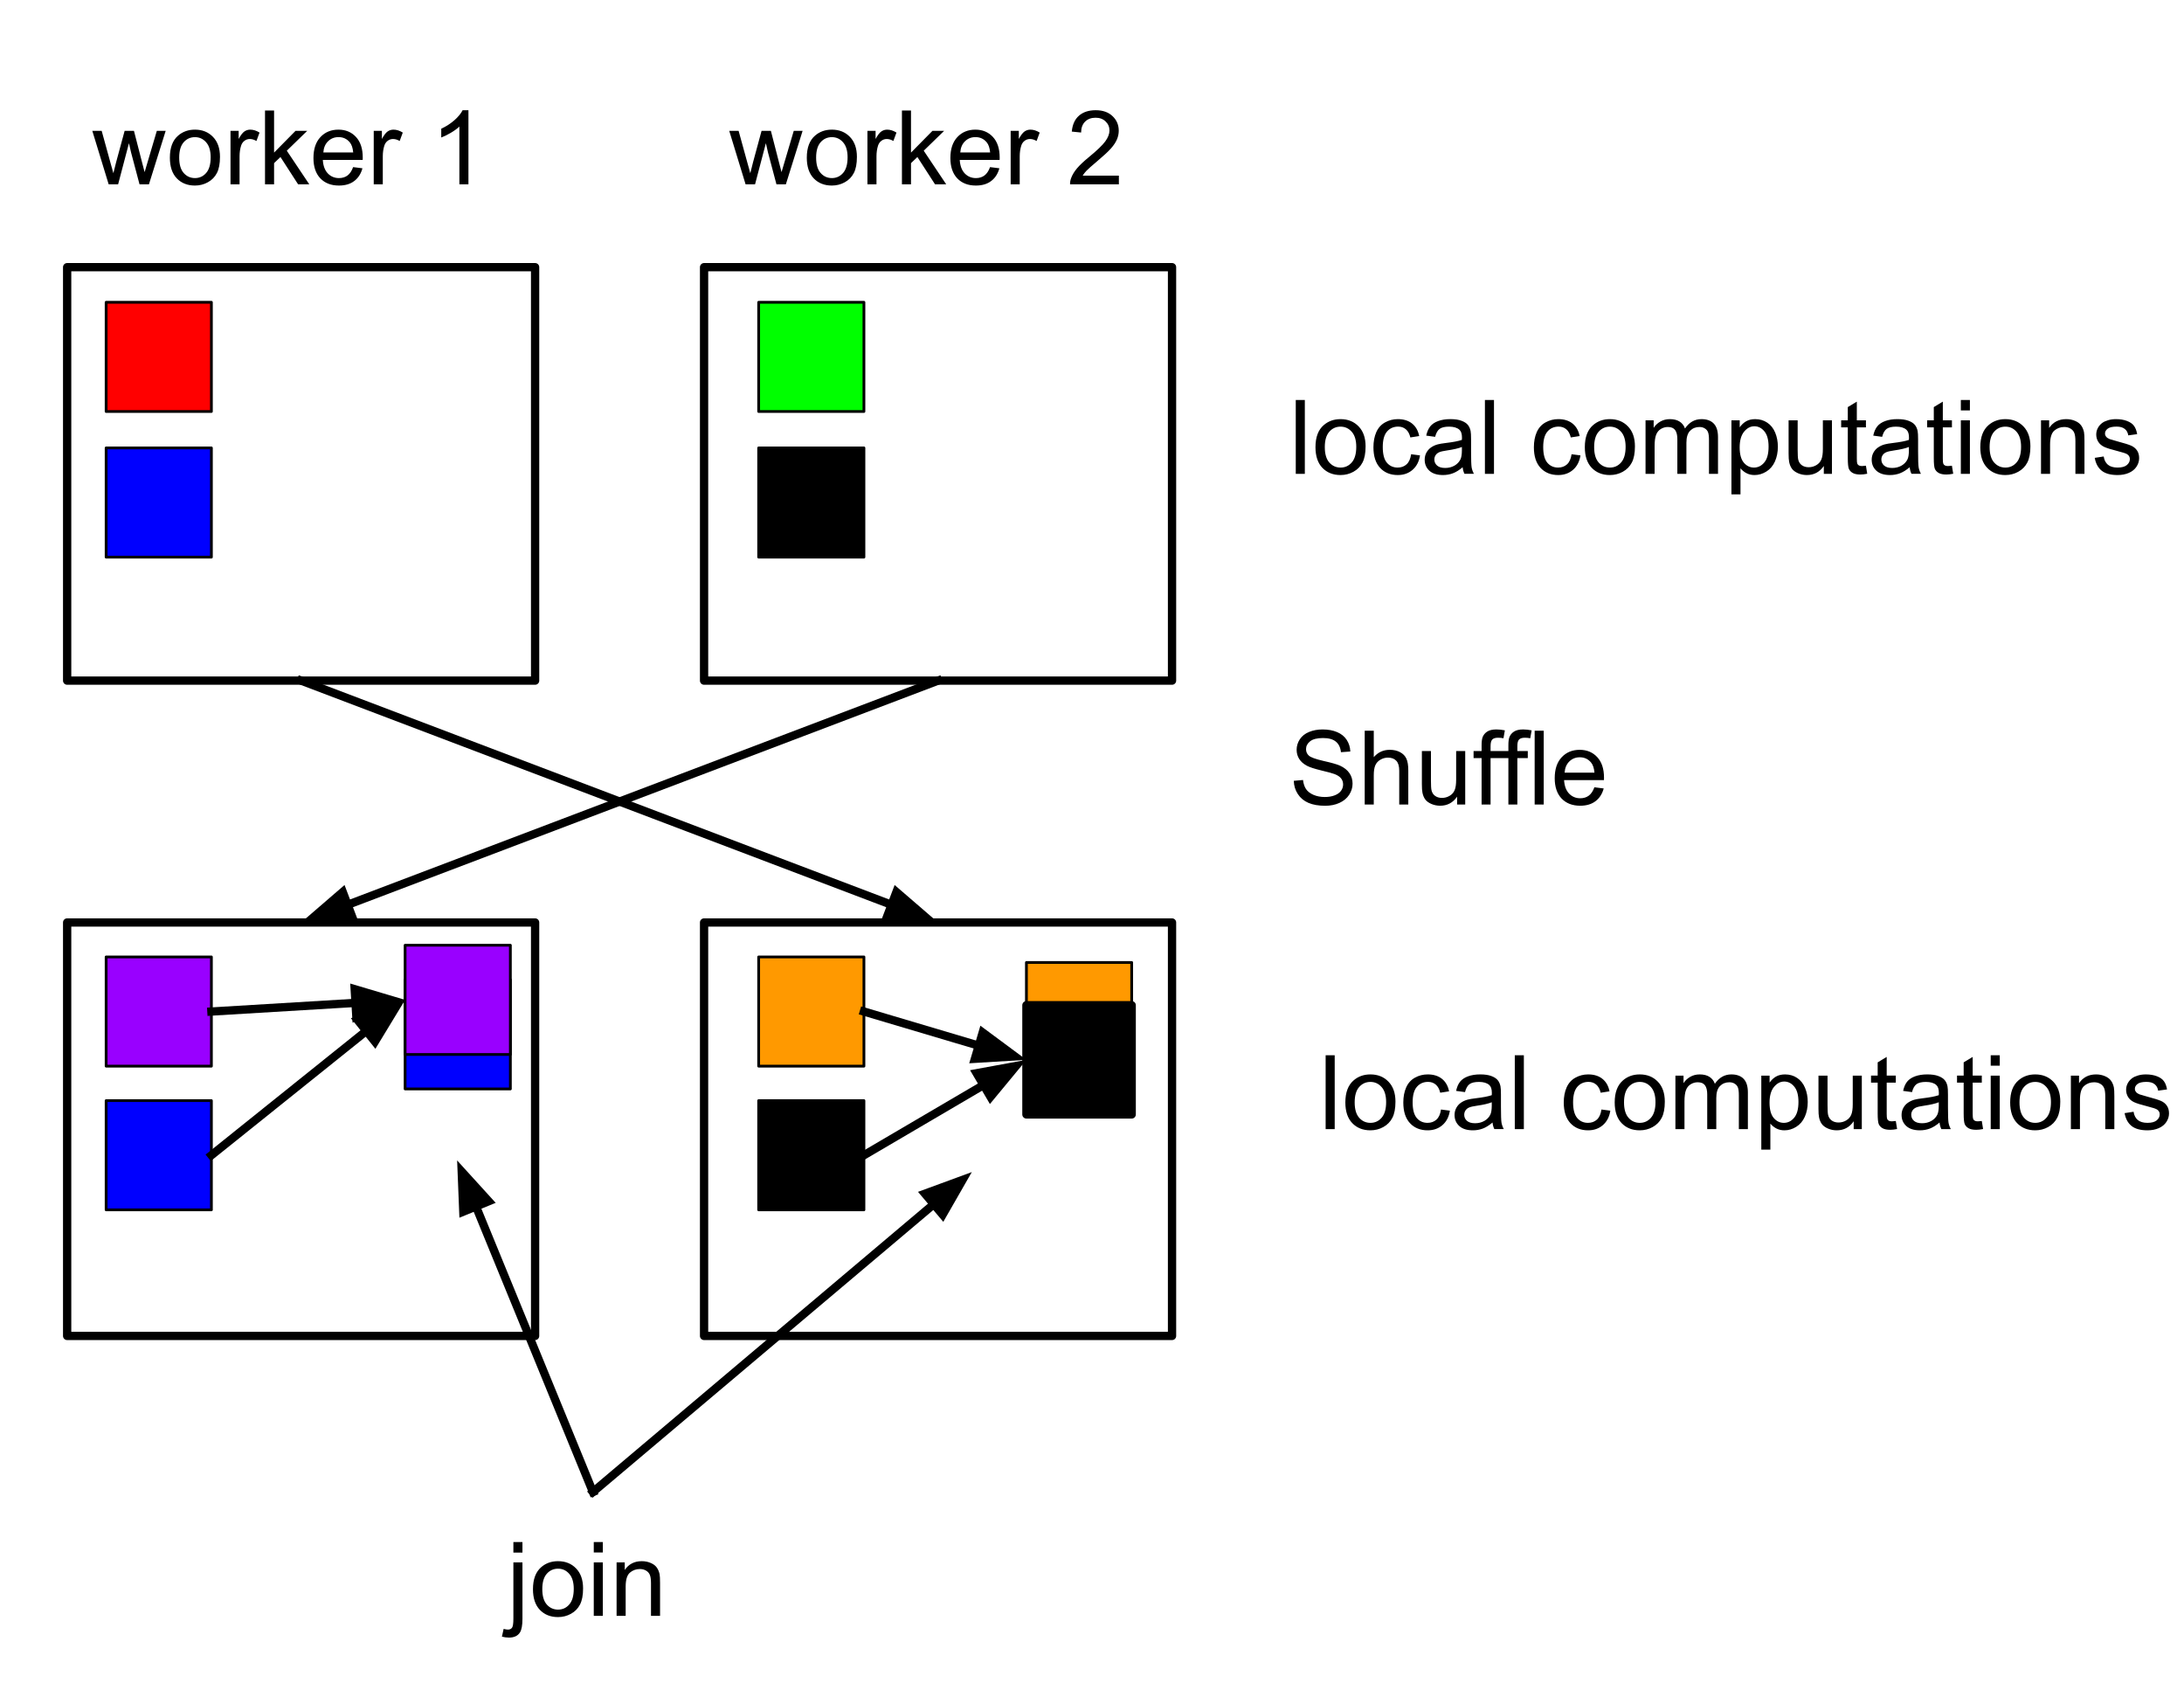<svg version="1.1" viewBox="0.0 0.0 790.68 616.73" fill="none" stroke="none" stroke-linecap="square" stroke-miterlimit="10" xmlns:xlink="http://www.w3.org/1999/xlink" xmlns="http://www.w3.org/2000/svg"><clipPath id="p.0"><path d="m0 0l790.68 0l0 616.73l-790.68 0l0 -616.73z" clip-rule="nonzero"/></clipPath><g clip-path="url(#p.0)"><path fill="#000000" fill-opacity="0.0" d="m0 0l790.68 0l0 616.73l-790.68 0z" fill-rule="evenodd"/><path fill="#000000" fill-opacity="0.0" d="m24.31 96.701l169.417 0l0 149.638l-169.417 0z" fill-rule="evenodd"/><path stroke="#000000" stroke-width="3.0" stroke-linejoin="round" stroke-linecap="butt" d="m24.31 96.701l169.417 0l0 149.638l-169.417 0z" fill-rule="evenodd"/><path fill="#000000" fill-opacity="0.0" d="m254.898 96.701l169.417 0l0 149.638l-169.417 0z" fill-rule="evenodd"/><path stroke="#000000" stroke-width="3.0" stroke-linejoin="round" stroke-linecap="butt" d="m254.898 96.701l169.417 0l0 149.638l-169.417 0z" fill-rule="evenodd"/><path fill="#000000" fill-opacity="0.0" d="m24.31 333.877l169.417 0l0 149.638l-169.417 0z" fill-rule="evenodd"/><path stroke="#000000" stroke-width="3.0" stroke-linejoin="round" stroke-linecap="butt" d="m24.31 333.877l169.417 0l0 149.638l-169.417 0z" fill-rule="evenodd"/><path fill="#000000" fill-opacity="0.0" d="m254.898 333.877l169.417 0l0 149.638l-169.417 0z" fill-rule="evenodd"/><path stroke="#000000" stroke-width="3.0" stroke-linejoin="round" stroke-linecap="butt" d="m254.898 333.877l169.417 0l0 149.638l-169.417 0z" fill-rule="evenodd"/><path fill="#000000" fill-opacity="0.0" d="m109.018 246.339l230.583 87.528" fill-rule="evenodd"/><path stroke="#000000" stroke-width="3.0" stroke-linejoin="round" stroke-linecap="butt" d="m109.018 246.339l213.754 81.14" fill-rule="evenodd"/><path fill="#000000" stroke="#000000" stroke-width="3.0" stroke-linecap="butt" d="m321.014 332.111l14.487 0.199l-10.97 -9.464z" fill-rule="evenodd"/><path fill="#000000" fill-opacity="0.0" d="m339.606 246.339l-230.583 87.528" fill-rule="evenodd"/><path stroke="#000000" stroke-width="3.0" stroke-linejoin="round" stroke-linecap="butt" d="m339.606 246.339l-213.754 81.14" fill-rule="evenodd"/><path fill="#000000" stroke="#000000" stroke-width="3.0" stroke-linecap="butt" d="m124.093 322.846l-10.97 9.464l14.487 -0.199z" fill-rule="evenodd"/><path fill="#ff0000" d="m38.425 109.407l38.11 0l0 39.528l-38.11 0z" fill-rule="evenodd"/><path stroke="#000000" stroke-width="1.0" stroke-linejoin="round" stroke-linecap="butt" d="m38.425 109.407l38.11 0l0 39.528l-38.11 0z" fill-rule="evenodd"/><path fill="#00ff00" d="m274.661 109.407l38.11 0l0 39.528l-38.11 0z" fill-rule="evenodd"/><path stroke="#000000" stroke-width="1.0" stroke-linejoin="round" stroke-linecap="butt" d="m274.661 109.407l38.11 0l0 39.528l-38.11 0z" fill-rule="evenodd"/><path fill="#000000" d="m274.661 162.113l38.11 0l0 39.528l-38.11 0z" fill-rule="evenodd"/><path stroke="#000000" stroke-width="1.0" stroke-linejoin="round" stroke-linecap="butt" d="m274.661 162.113l38.11 0l0 39.528l-38.11 0z" fill-rule="evenodd"/><path fill="#0000ff" d="m38.425 162.113l38.11 0l0 39.528l-38.11 0z" fill-rule="evenodd"/><path stroke="#000000" stroke-width="1.0" stroke-linejoin="round" stroke-linecap="butt" d="m38.425 162.113l38.11 0l0 39.528l-38.11 0z" fill-rule="evenodd"/><path fill="#000000" d="m274.661 398.349l38.11 0l0 39.528l-38.11 0z" fill-rule="evenodd"/><path stroke="#000000" stroke-width="1.0" stroke-linejoin="round" stroke-linecap="butt" d="m274.661 398.349l38.11 0l0 39.528l-38.11 0z" fill-rule="evenodd"/><path fill="#0000ff" d="m38.425 398.349l38.11 0l0 39.528l-38.11 0z" fill-rule="evenodd"/><path stroke="#000000" stroke-width="1.0" stroke-linejoin="round" stroke-linecap="butt" d="m38.425 398.349l38.11 0l0 39.528l-38.11 0z" fill-rule="evenodd"/><path fill="#ff9900" d="m274.661 346.344l38.11 0l0 39.528l-38.11 0z" fill-rule="evenodd"/><path stroke="#000000" stroke-width="1.0" stroke-linejoin="round" stroke-linecap="butt" d="m274.661 346.344l38.11 0l0 39.528l-38.11 0z" fill-rule="evenodd"/><path fill="#9900ff" d="m38.425 346.344l38.11 0l0 39.528l-38.11 0z" fill-rule="evenodd"/><path stroke="#000000" stroke-width="1.0" stroke-linejoin="round" stroke-linecap="butt" d="m38.425 346.344l38.11 0l0 39.528l-38.11 0z" fill-rule="evenodd"/><path fill="#000000" fill-opacity="0.0" d="m457.719 246.339l169.417 0l0 87.528l-169.417 0z" fill-rule="evenodd"/><path fill="#000000" d="m468.391 282.6l3.344 -0.297q0.234 2.0 1.094 3.297q0.875 1.281 2.688 2.078q1.828 0.781 4.109 0.781q2.016 0 3.562 -0.594q1.562 -0.609 2.312 -1.656q0.75 -1.047 0.75 -2.281q0 -1.266 -0.734 -2.203q-0.719 -0.938 -2.391 -1.578q-1.078 -0.422 -4.766 -1.297q-3.672 -0.891 -5.156 -1.672q-1.906 -1.0 -2.844 -2.484q-0.938 -1.484 -0.938 -3.328q0 -2.016 1.141 -3.781q1.156 -1.766 3.359 -2.672q2.203 -0.906 4.906 -0.906q2.969 0 5.234 0.953q2.266 0.953 3.484 2.812q1.219 1.859 1.312 4.219l-3.391 0.25q-0.266 -2.531 -1.844 -3.828q-1.578 -1.297 -4.656 -1.297q-3.203 0 -4.672 1.188q-1.469 1.172 -1.469 2.828q0 1.438 1.031 2.359q1.031 0.938 5.328 1.922q4.312 0.969 5.922 1.688q2.328 1.078 3.438 2.734q1.125 1.641 1.125 3.797q0 2.141 -1.234 4.031q-1.219 1.875 -3.5 2.922q-2.281 1.047 -5.156 1.047q-3.625 0 -6.078 -1.047q-2.453 -1.062 -3.844 -3.188q-1.391 -2.125 -1.469 -4.797zm25.679 8.578l0 -26.719l3.281 0l0 9.578q2.297 -2.656 5.797 -2.656q2.156 0 3.734 0.859q1.594 0.844 2.281 2.344q0.688 1.484 0.688 4.328l0 12.266l-3.281 0l0 -12.266q0 -2.469 -1.078 -3.578q-1.062 -1.125 -3.016 -1.125q-1.453 0 -2.75 0.766q-1.281 0.75 -1.828 2.047q-0.547 1.281 -0.547 3.562l0 10.594l-3.281 0zm33.448 0l0 -2.844q-2.25 3.281 -6.141 3.281q-1.703 0 -3.203 -0.656q-1.484 -0.656 -2.203 -1.641q-0.719 -1.0 -1.0 -2.438q-0.203 -0.969 -0.203 -3.062l0 -12.0l3.281 0l0 10.734q0 2.578 0.203 3.469q0.297 1.297 1.297 2.031q1.016 0.734 2.484 0.734q1.484 0 2.766 -0.75q1.297 -0.766 1.828 -2.062q0.547 -1.297 0.547 -3.781l0 -10.375l3.281 0l0 19.359l-2.938 0zm8.87 0l0 -16.812l-2.906 0l0 -2.547l2.906 0l0 -2.062q0 -1.938 0.344 -2.891q0.469 -1.281 1.656 -2.062q1.203 -0.797 3.359 -0.797q1.375 0 3.062 0.328l-0.5 2.859q-1.016 -0.188 -1.938 -0.188q-1.484 0 -2.109 0.641q-0.625 0.641 -0.625 2.391l0 1.781l3.781 0l0 2.547l-3.781 0l0 16.812l-3.25 0zm9.696 0l0 -16.812l-2.906 0l0 -2.547l2.906 0l0 -2.062q0 -1.938 0.344 -2.891q0.469 -1.281 1.656 -2.062q1.203 -0.797 3.359 -0.797q1.375 0 3.062 0.328l-0.5 2.859q-1.016 -0.188 -1.938 -0.188q-1.484 0 -2.109 0.641q-0.625 0.641 -0.625 2.391l0 1.781l3.781 0l0 2.547l-3.781 0l0 16.812l-3.25 0zm9.512 0l0 -26.719l3.281 0l0 26.719l-3.281 0zm21.621 -6.234l3.375 0.422q-0.797 2.969 -2.969 4.609q-2.156 1.641 -5.531 1.641q-4.25 0 -6.75 -2.609q-2.484 -2.625 -2.484 -7.344q0 -4.891 2.516 -7.578q2.516 -2.703 6.531 -2.703q3.891 0 6.344 2.641q2.453 2.641 2.453 7.438q0 0.297 -0.016 0.875l-14.438 0q0.188 3.188 1.812 4.891q1.625 1.688 4.047 1.688q1.797 0 3.078 -0.938q1.281 -0.953 2.031 -3.031zm-10.781 -5.297l10.812 0q-0.219 -2.453 -1.234 -3.672q-1.578 -1.891 -4.078 -1.891q-2.25 0 -3.797 1.516q-1.531 1.5 -1.703 4.047z" fill-rule="nonzero"/><path fill="#000000" fill-opacity="0.0" d="m457.719 126.654l420.693 0l0 89.732l-420.693 0z" fill-rule="evenodd"/><path fill="#000000" d="m469.11 171.494l0 -26.719l3.281 0l0 26.719l-3.281 0zm7.137 -9.672q0 -5.391 3.0 -7.969q2.484 -2.156 6.078 -2.156q4.0 0 6.531 2.625q2.531 2.609 2.531 7.219q0 3.734 -1.125 5.875q-1.109 2.141 -3.266 3.328q-2.141 1.188 -4.672 1.188q-4.062 0 -6.578 -2.609q-2.5 -2.609 -2.5 -7.5zm3.375 0q0 3.719 1.625 5.562q1.625 1.844 4.078 1.844q2.453 0 4.062 -1.859q1.625 -1.859 1.625 -5.656q0 -3.594 -1.641 -5.438q-1.625 -1.859 -4.047 -1.859q-2.453 0 -4.078 1.844q-1.625 1.844 -1.625 5.562zm31.245 2.578l3.219 0.422q-0.516 3.344 -2.703 5.234q-2.172 1.875 -5.344 1.875q-3.984 0 -6.406 -2.594q-2.406 -2.594 -2.406 -7.453q0 -3.125 1.031 -5.469q1.047 -2.359 3.172 -3.531q2.125 -1.188 4.625 -1.188q3.156 0 5.156 1.594q2.0 1.594 2.578 4.531l-3.203 0.5q-0.453 -1.953 -1.609 -2.938q-1.156 -0.984 -2.797 -0.984q-2.484 0 -4.031 1.781q-1.547 1.766 -1.547 5.609q0 3.906 1.484 5.672q1.5 1.766 3.906 1.766q1.938 0 3.234 -1.172q1.297 -1.188 1.641 -3.656zm18.664 4.703q-1.828 1.547 -3.516 2.188q-1.688 0.641 -3.609 0.641q-3.188 0 -4.906 -1.547q-1.719 -1.562 -1.719 -4.0q0 -1.422 0.641 -2.594q0.656 -1.172 1.703 -1.875q1.047 -0.719 2.359 -1.078q0.969 -0.266 2.922 -0.5q3.969 -0.469 5.844 -1.125q0.031 -0.672 0.031 -0.859q0 -2.0 -0.938 -2.828q-1.25 -1.109 -3.734 -1.109q-2.312 0 -3.422 0.812q-1.094 0.812 -1.625 2.875l-3.219 -0.438q0.438 -2.062 1.438 -3.328q1.016 -1.266 2.906 -1.953q1.891 -0.688 4.391 -0.688q2.484 0 4.031 0.594q1.547 0.578 2.281 1.469q0.734 0.875 1.016 2.219q0.172 0.844 0.172 3.031l0 4.375q0 4.578 0.203 5.797q0.219 1.203 0.828 2.312l-3.422 0q-0.516 -1.016 -0.656 -2.391zm-0.281 -7.328q-1.781 0.734 -5.359 1.25q-2.016 0.281 -2.859 0.656q-0.828 0.359 -1.297 1.062q-0.453 0.703 -0.453 1.562q0 1.312 0.984 2.188q1.0 0.875 2.922 0.875q1.891 0 3.359 -0.828q1.484 -0.844 2.188 -2.281q0.516 -1.109 0.516 -3.281l0 -1.203zm8.338 9.719l0 -26.719l3.281 0l0 26.719l-3.281 0zm31.367 -7.094l3.219 0.422q-0.516 3.344 -2.703 5.234q-2.172 1.875 -5.344 1.875q-3.984 0 -6.406 -2.594q-2.406 -2.594 -2.406 -7.453q0 -3.125 1.031 -5.469q1.047 -2.359 3.172 -3.531q2.125 -1.188 4.625 -1.188q3.156 0 5.156 1.594q2.0 1.594 2.578 4.531l-3.203 0.5q-0.453 -1.953 -1.609 -2.938q-1.156 -0.984 -2.797 -0.984q-2.484 0 -4.031 1.781q-1.547 1.766 -1.547 5.609q0 3.906 1.484 5.672q1.5 1.766 3.906 1.766q1.938 0 3.234 -1.172q1.297 -1.188 1.641 -3.656zm4.805 -2.578q0 -5.391 3.0 -7.969q2.484 -2.156 6.078 -2.156q4.0 0 6.531 2.625q2.531 2.609 2.531 7.219q0 3.734 -1.125 5.875q-1.109 2.141 -3.266 3.328q-2.141 1.188 -4.672 1.188q-4.062 0 -6.578 -2.609q-2.5 -2.609 -2.5 -7.5zm3.375 0q0 3.719 1.625 5.562q1.625 1.844 4.078 1.844q2.453 0 4.062 -1.859q1.625 -1.859 1.625 -5.656q0 -3.594 -1.641 -5.438q-1.625 -1.859 -4.047 -1.859q-2.453 0 -4.078 1.844q-1.625 1.844 -1.625 5.562zm18.604 9.672l0 -19.359l2.938 0l0 2.719q0.922 -1.422 2.422 -2.281q1.516 -0.875 3.453 -0.875q2.156 0 3.531 0.891q1.375 0.891 1.938 2.5q2.297 -3.391 5.969 -3.391q2.891 0 4.438 1.594q1.547 1.594 1.547 4.922l0 13.281l-3.266 0l0 -12.188q0 -1.969 -0.328 -2.828q-0.312 -0.875 -1.156 -1.406q-0.828 -0.531 -1.953 -0.531q-2.047 0 -3.391 1.359q-1.344 1.359 -1.344 4.344l0 11.25l-3.281 0l0 -12.578q0 -2.188 -0.812 -3.281q-0.797 -1.094 -2.625 -1.094q-1.375 0 -2.562 0.734q-1.172 0.719 -1.703 2.125q-0.531 1.406 -0.531 4.047l0 10.047l-3.281 0zm31.095 7.422l0 -26.781l3.0 0l0 2.516q1.047 -1.469 2.375 -2.203q1.344 -0.75 3.234 -0.75q2.484 0 4.375 1.281q1.891 1.266 2.859 3.594q0.969 2.328 0.969 5.094q0 2.969 -1.062 5.359q-1.062 2.375 -3.109 3.641q-2.031 1.266 -4.266 1.266q-1.641 0 -2.953 -0.688q-1.297 -0.703 -2.141 -1.75l0 9.422l-3.281 0zm2.984 -16.984q0 3.734 1.5 5.516q1.516 1.781 3.672 1.781q2.188 0 3.734 -1.844q1.562 -1.844 1.562 -5.734q0 -3.703 -1.516 -5.531q-1.516 -1.844 -3.641 -1.844q-2.094 0 -3.703 1.953q-1.609 1.953 -1.609 5.703zm30.463 9.562l0 -2.844q-2.25 3.281 -6.141 3.281q-1.703 0 -3.203 -0.656q-1.484 -0.656 -2.203 -1.641q-0.719 -1.0 -1.0 -2.438q-0.203 -0.969 -0.203 -3.062l0 -12.0l3.281 0l0 10.734q0 2.578 0.203 3.469q0.297 1.297 1.297 2.031q1.016 0.734 2.484 0.734q1.484 0 2.766 -0.75q1.297 -0.766 1.828 -2.062q0.547 -1.297 0.547 -3.781l0 -10.375l3.281 0l0 19.359l-2.938 0zm15.245 -2.938l0.469 2.906q-1.375 0.281 -2.469 0.281q-1.797 0 -2.781 -0.562q-0.984 -0.562 -1.391 -1.484q-0.391 -0.922 -0.391 -3.875l0 -11.141l-2.406 0l0 -2.547l2.406 0l0 -4.797l3.266 -1.969l0 6.766l3.297 0l0 2.547l-3.297 0l0 11.328q0 1.406 0.172 1.812q0.172 0.391 0.562 0.625q0.391 0.234 1.125 0.234q0.547 0 1.438 -0.125zm15.84 0.547q-1.828 1.547 -3.516 2.188q-1.688 0.641 -3.609 0.641q-3.188 0 -4.906 -1.547q-1.719 -1.562 -1.719 -4.0q0 -1.422 0.641 -2.594q0.656 -1.172 1.703 -1.875q1.047 -0.719 2.359 -1.078q0.969 -0.266 2.922 -0.5q3.969 -0.469 5.844 -1.125q0.031 -0.672 0.031 -0.859q0 -2.0 -0.938 -2.828q-1.25 -1.109 -3.734 -1.109q-2.312 0 -3.422 0.812q-1.094 0.812 -1.625 2.875l-3.219 -0.438q0.438 -2.062 1.438 -3.328q1.016 -1.266 2.906 -1.953q1.891 -0.688 4.391 -0.688q2.484 0 4.031 0.594q1.547 0.578 2.281 1.469q0.734 0.875 1.016 2.219q0.172 0.844 0.172 3.031l0 4.375q0 4.578 0.203 5.797q0.219 1.203 0.828 2.312l-3.422 0q-0.516 -1.016 -0.656 -2.391zm-0.281 -7.328q-1.781 0.734 -5.359 1.25q-2.016 0.281 -2.859 0.656q-0.828 0.359 -1.297 1.062q-0.453 0.703 -0.453 1.562q0 1.312 0.984 2.188q1.0 0.875 2.922 0.875q1.891 0 3.359 -0.828q1.484 -0.844 2.188 -2.281q0.516 -1.109 0.516 -3.281l0 -1.203zm15.573 6.781l0.469 2.906q-1.375 0.281 -2.469 0.281q-1.797 0 -2.781 -0.562q-0.984 -0.562 -1.391 -1.484q-0.391 -0.922 -0.391 -3.875l0 -11.141l-2.406 0l0 -2.547l2.406 0l0 -4.797l3.266 -1.969l0 6.766l3.297 0l0 2.547l-3.297 0l0 11.328q0 1.406 0.172 1.812q0.172 0.391 0.562 0.625q0.391 0.234 1.125 0.234q0.547 0 1.438 -0.125zm3.23 -20.016l0 -3.766l3.281 0l0 3.766l-3.281 0zm0 22.953l0 -19.359l3.281 0l0 19.359l-3.281 0zm7.043 -9.672q0 -5.391 3.0 -7.969q2.484 -2.156 6.078 -2.156q4.0 0 6.531 2.625q2.531 2.609 2.531 7.219q0 3.734 -1.125 5.875q-1.109 2.141 -3.266 3.328q-2.141 1.188 -4.672 1.188q-4.062 0 -6.578 -2.609q-2.5 -2.609 -2.5 -7.5zm3.375 0q0 3.719 1.625 5.562q1.625 1.844 4.078 1.844q2.453 0 4.062 -1.859q1.625 -1.859 1.625 -5.656q0 -3.594 -1.641 -5.438q-1.625 -1.859 -4.047 -1.859q-2.453 0 -4.078 1.844q-1.625 1.844 -1.625 5.562zm18.604 9.672l0 -19.359l2.953 0l0 2.75q2.141 -3.188 6.172 -3.188q1.75 0 3.219 0.641q1.469 0.625 2.188 1.641q0.734 1.016 1.031 2.422q0.172 0.906 0.172 3.188l0 11.906l-3.281 0l0 -11.781q0 -2.0 -0.391 -2.984q-0.375 -1.0 -1.359 -1.594q-0.969 -0.594 -2.281 -0.594q-2.094 0 -3.625 1.328q-1.516 1.328 -1.516 5.047l0 10.578l-3.281 0zm19.448 -5.781l3.25 -0.5q0.281 1.938 1.516 2.984q1.25 1.031 3.5 1.031q2.266 0 3.359 -0.906q1.094 -0.922 1.094 -2.172q0 -1.109 -0.969 -1.75q-0.672 -0.438 -3.359 -1.109q-3.609 -0.906 -5.0 -1.562q-1.391 -0.672 -2.125 -1.844q-0.719 -1.188 -0.719 -2.609q0 -1.297 0.594 -2.391q0.594 -1.109 1.625 -1.844q0.766 -0.562 2.078 -0.953q1.328 -0.391 2.844 -0.391q2.266 0 3.984 0.656q1.734 0.656 2.547 1.781q0.828 1.125 1.141 3.0l-3.219 0.438q-0.219 -1.5 -1.266 -2.328q-1.047 -0.844 -2.953 -0.844q-2.266 0 -3.234 0.75q-0.969 0.734 -0.969 1.75q0 0.625 0.406 1.141q0.406 0.531 1.266 0.875q0.484 0.188 2.891 0.844q3.484 0.922 4.859 1.516q1.375 0.594 2.156 1.734q0.781 1.125 0.781 2.797q0 1.641 -0.953 3.094q-0.953 1.453 -2.766 2.25q-1.797 0.781 -4.078 0.781q-3.766 0 -5.75 -1.562q-1.984 -1.578 -2.531 -4.656z" fill-rule="nonzero"/><path fill="#000000" fill-opacity="0.0" d="m468.535 363.819l420.693 0l0 89.732l-420.693 0z" fill-rule="evenodd"/><path fill="#000000" d="m479.926 408.659l0 -26.719l3.281 0l0 26.719l-3.281 0zm7.137 -9.672q0 -5.391 3.0 -7.969q2.484 -2.156 6.078 -2.156q4.0 0 6.531 2.625q2.531 2.609 2.531 7.219q0 3.734 -1.125 5.875q-1.109 2.141 -3.266 3.328q-2.141 1.188 -4.672 1.188q-4.062 0 -6.578 -2.609q-2.5 -2.609 -2.5 -7.5zm3.375 0q0 3.719 1.625 5.562q1.625 1.844 4.078 1.844q2.453 0 4.062 -1.859q1.625 -1.859 1.625 -5.656q0 -3.594 -1.641 -5.438q-1.625 -1.859 -4.047 -1.859q-2.453 0 -4.078 1.844q-1.625 1.844 -1.625 5.562zm31.245 2.578l3.219 0.422q-0.516 3.344 -2.703 5.234q-2.172 1.875 -5.344 1.875q-3.984 0 -6.406 -2.594q-2.406 -2.594 -2.406 -7.453q0 -3.125 1.031 -5.469q1.047 -2.359 3.172 -3.531q2.125 -1.188 4.625 -1.188q3.156 0 5.156 1.594q2.0 1.594 2.578 4.531l-3.203 0.5q-0.453 -1.953 -1.609 -2.938q-1.156 -0.984 -2.797 -0.984q-2.484 0 -4.031 1.781q-1.547 1.766 -1.547 5.609q0 3.906 1.484 5.672q1.5 1.766 3.906 1.766q1.938 0 3.234 -1.172q1.297 -1.188 1.641 -3.656zm18.664 4.703q-1.828 1.547 -3.516 2.188q-1.688 0.641 -3.609 0.641q-3.188 0 -4.906 -1.547q-1.719 -1.562 -1.719 -4.0q0 -1.422 0.641 -2.594q0.656 -1.172 1.703 -1.875q1.047 -0.719 2.359 -1.078q0.969 -0.266 2.922 -0.5q3.969 -0.469 5.844 -1.125q0.031 -0.672 0.031 -0.859q0 -2.0 -0.938 -2.828q-1.25 -1.109 -3.734 -1.109q-2.312 0 -3.422 0.812q-1.094 0.812 -1.625 2.875l-3.219 -0.438q0.438 -2.062 1.438 -3.328q1.016 -1.266 2.906 -1.953q1.891 -0.688 4.391 -0.688q2.484 0 4.031 0.594q1.547 0.578 2.281 1.469q0.734 0.875 1.016 2.219q0.172 0.844 0.172 3.031l0 4.375q0 4.578 0.203 5.797q0.219 1.203 0.828 2.312l-3.422 0q-0.516 -1.016 -0.656 -2.391zm-0.281 -7.328q-1.781 0.734 -5.359 1.25q-2.016 0.281 -2.859 0.656q-0.828 0.359 -1.297 1.062q-0.453 0.703 -0.453 1.562q0 1.312 0.984 2.188q1.0 0.875 2.922 0.875q1.891 0 3.359 -0.828q1.484 -0.844 2.188 -2.281q0.516 -1.109 0.516 -3.281l0 -1.203zm8.338 9.719l0 -26.719l3.281 0l0 26.719l-3.281 0zm31.367 -7.094l3.219 0.422q-0.516 3.344 -2.703 5.234q-2.172 1.875 -5.344 1.875q-3.984 0 -6.406 -2.594q-2.406 -2.594 -2.406 -7.453q0 -3.125 1.031 -5.469q1.047 -2.359 3.172 -3.531q2.125 -1.188 4.625 -1.188q3.156 0 5.156 1.594q2.0 1.594 2.578 4.531l-3.203 0.5q-0.453 -1.953 -1.609 -2.938q-1.156 -0.984 -2.797 -0.984q-2.484 0 -4.031 1.781q-1.547 1.766 -1.547 5.609q0 3.906 1.484 5.672q1.5 1.766 3.906 1.766q1.938 0 3.234 -1.172q1.297 -1.188 1.641 -3.656zm4.805 -2.578q0 -5.391 3.0 -7.969q2.484 -2.156 6.078 -2.156q4.0 0 6.531 2.625q2.531 2.609 2.531 7.219q0 3.734 -1.125 5.875q-1.109 2.141 -3.266 3.328q-2.141 1.188 -4.672 1.188q-4.062 0 -6.578 -2.609q-2.5 -2.609 -2.5 -7.5zm3.375 0q0 3.719 1.625 5.562q1.625 1.844 4.078 1.844q2.453 0 4.062 -1.859q1.625 -1.859 1.625 -5.656q0 -3.594 -1.641 -5.438q-1.625 -1.859 -4.047 -1.859q-2.453 0 -4.078 1.844q-1.625 1.844 -1.625 5.562zm18.604 9.672l0 -19.359l2.938 0l0 2.719q0.922 -1.422 2.422 -2.281q1.516 -0.875 3.453 -0.875q2.156 0 3.531 0.891q1.375 0.891 1.938 2.5q2.297 -3.391 5.969 -3.391q2.891 0 4.438 1.594q1.547 1.594 1.547 4.922l0 13.281l-3.266 0l0 -12.188q0 -1.969 -0.328 -2.828q-0.312 -0.875 -1.156 -1.406q-0.828 -0.531 -1.953 -0.531q-2.047 0 -3.391 1.359q-1.344 1.359 -1.344 4.344l0 11.25l-3.281 0l0 -12.578q0 -2.188 -0.812 -3.281q-0.797 -1.094 -2.625 -1.094q-1.375 0 -2.562 0.734q-1.172 0.719 -1.703 2.125q-0.531 1.406 -0.531 4.047l0 10.047l-3.281 0zm31.095 7.422l0 -26.781l3.0 0l0 2.516q1.047 -1.469 2.375 -2.203q1.344 -0.75 3.234 -0.75q2.484 0 4.375 1.281q1.891 1.266 2.859 3.594q0.969 2.328 0.969 5.094q0 2.969 -1.062 5.359q-1.062 2.375 -3.109 3.641q-2.031 1.266 -4.266 1.266q-1.641 0 -2.953 -0.688q-1.297 -0.703 -2.141 -1.75l0 9.422l-3.281 0zm2.984 -16.984q0 3.734 1.5 5.516q1.516 1.781 3.672 1.781q2.188 0 3.734 -1.844q1.562 -1.844 1.562 -5.734q0 -3.703 -1.516 -5.531q-1.516 -1.844 -3.641 -1.844q-2.094 0 -3.703 1.953q-1.609 1.953 -1.609 5.703zm30.463 9.562l0 -2.844q-2.25 3.281 -6.141 3.281q-1.703 0 -3.203 -0.656q-1.484 -0.656 -2.203 -1.641q-0.719 -1.0 -1.0 -2.438q-0.203 -0.969 -0.203 -3.062l0 -12.0l3.281 0l0 10.734q0 2.578 0.203 3.469q0.297 1.297 1.297 2.031q1.016 0.734 2.484 0.734q1.484 0 2.766 -0.75q1.297 -0.766 1.828 -2.062q0.547 -1.297 0.547 -3.781l0 -10.375l3.281 0l0 19.359l-2.938 0zm15.245 -2.938l0.469 2.906q-1.375 0.281 -2.469 0.281q-1.797 0 -2.781 -0.562q-0.984 -0.562 -1.391 -1.484q-0.391 -0.922 -0.391 -3.875l0 -11.141l-2.406 0l0 -2.547l2.406 0l0 -4.797l3.266 -1.969l0 6.766l3.297 0l0 2.547l-3.297 0l0 11.328q0 1.406 0.172 1.812q0.172 0.391 0.562 0.625q0.391 0.234 1.125 0.234q0.547 0 1.438 -0.125zm15.84 0.547q-1.828 1.547 -3.516 2.188q-1.688 0.641 -3.609 0.641q-3.188 0 -4.906 -1.547q-1.719 -1.562 -1.719 -4.0q0 -1.422 0.641 -2.594q0.656 -1.172 1.703 -1.875q1.047 -0.719 2.359 -1.078q0.969 -0.266 2.922 -0.5q3.969 -0.469 5.844 -1.125q0.031 -0.672 0.031 -0.859q0 -2.0 -0.938 -2.828q-1.25 -1.109 -3.734 -1.109q-2.312 0 -3.422 0.812q-1.094 0.812 -1.625 2.875l-3.219 -0.438q0.438 -2.062 1.438 -3.328q1.016 -1.266 2.906 -1.953q1.891 -0.688 4.391 -0.688q2.484 0 4.031 0.594q1.547 0.578 2.281 1.469q0.734 0.875 1.016 2.219q0.172 0.844 0.172 3.031l0 4.375q0 4.578 0.203 5.797q0.219 1.203 0.828 2.312l-3.422 0q-0.516 -1.016 -0.656 -2.391zm-0.281 -7.328q-1.781 0.734 -5.359 1.25q-2.016 0.281 -2.859 0.656q-0.828 0.359 -1.297 1.062q-0.453 0.703 -0.453 1.562q0 1.312 0.984 2.188q1.0 0.875 2.922 0.875q1.891 0 3.359 -0.828q1.484 -0.844 2.188 -2.281q0.516 -1.109 0.516 -3.281l0 -1.203zm15.573 6.781l0.469 2.906q-1.375 0.281 -2.469 0.281q-1.797 0 -2.781 -0.562q-0.984 -0.562 -1.391 -1.484q-0.391 -0.922 -0.391 -3.875l0 -11.141l-2.406 0l0 -2.547l2.406 0l0 -4.797l3.266 -1.969l0 6.766l3.297 0l0 2.547l-3.297 0l0 11.328q0 1.406 0.172 1.812q0.172 0.391 0.562 0.625q0.391 0.234 1.125 0.234q0.547 0 1.438 -0.125zm3.23 -20.016l0 -3.766l3.281 0l0 3.766l-3.281 0zm0 22.953l0 -19.359l3.281 0l0 19.359l-3.281 0zm7.043 -9.672q0 -5.391 3.0 -7.969q2.484 -2.156 6.078 -2.156q4.0 0 6.531 2.625q2.531 2.609 2.531 7.219q0 3.734 -1.125 5.875q-1.109 2.141 -3.266 3.328q-2.141 1.188 -4.672 1.188q-4.062 0 -6.578 -2.609q-2.5 -2.609 -2.5 -7.5zm3.375 0q0 3.719 1.625 5.562q1.625 1.844 4.078 1.844q2.453 0 4.062 -1.859q1.625 -1.859 1.625 -5.656q0 -3.594 -1.641 -5.438q-1.625 -1.859 -4.047 -1.859q-2.453 0 -4.078 1.844q-1.625 1.844 -1.625 5.562zm18.604 9.672l0 -19.359l2.953 0l0 2.75q2.141 -3.188 6.172 -3.188q1.75 0 3.219 0.641q1.469 0.625 2.188 1.641q0.734 1.016 1.031 2.422q0.172 0.906 0.172 3.188l0 11.906l-3.281 0l0 -11.781q0 -2.0 -0.391 -2.984q-0.375 -1.0 -1.359 -1.594q-0.969 -0.594 -2.281 -0.594q-2.094 0 -3.625 1.328q-1.516 1.328 -1.516 5.047l0 10.578l-3.281 0zm19.448 -5.781l3.25 -0.5q0.281 1.938 1.516 2.984q1.25 1.031 3.5 1.031q2.266 0 3.359 -0.906q1.094 -0.922 1.094 -2.172q0 -1.109 -0.969 -1.75q-0.672 -0.438 -3.359 -1.109q-3.609 -0.906 -5.0 -1.562q-1.391 -0.672 -2.125 -1.844q-0.719 -1.188 -0.719 -2.609q0 -1.297 0.594 -2.391q0.594 -1.109 1.625 -1.844q0.766 -0.562 2.078 -0.953q1.328 -0.391 2.844 -0.391q2.266 0 3.984 0.656q1.734 0.656 2.547 1.781q0.828 1.125 1.141 3.0l-3.219 0.438q-0.219 -1.5 -1.266 -2.328q-1.047 -0.844 -2.953 -0.844q-2.266 0 -3.234 0.75q-0.969 0.734 -0.969 1.75q0 0.625 0.406 1.141q0.406 0.531 1.266 0.875q0.484 0.188 2.891 0.844q3.484 0.922 4.859 1.516q1.375 0.594 2.156 1.734q0.781 1.125 0.781 2.797q0 1.641 -0.953 3.094q-0.953 1.453 -2.766 2.25q-1.797 0.781 -4.078 0.781q-3.766 0 -5.75 -1.562q-1.984 -1.578 -2.531 -4.656z" fill-rule="nonzero"/><path fill="#000000" fill-opacity="0.0" d="m24.31 21.877l213.638 0l0 39.528l-213.638 0z" fill-rule="evenodd"/><path fill="#000000" d="m39.341 66.717l-5.922 -19.359l3.391 0l3.078 11.172l1.156 4.156q0.062 -0.312 1.0 -3.984l3.078 -11.344l3.375 0l2.891 11.234l0.969 3.703l1.109 -3.75l3.312 -11.188l3.203 0l-6.062 19.359l-3.406 0l-3.078 -11.594l-0.75 -3.297l-3.922 14.891l-3.422 0zm22.16 -9.672q0 -5.391 3 -7.969q2.484 -2.156 6.078 -2.156q4.0 0 6.531 2.625q2.531 2.609 2.531 7.219q0 3.734 -1.125 5.875q-1.109 2.141 -3.266 3.328q-2.141 1.188 -4.672 1.188q-4.062 0 -6.578 -2.609q-2.5 -2.609 -2.5 -7.5zm3.375 0q0 3.719 1.625 5.562q1.625 1.844 4.078 1.844q2.453 0 4.062 -1.859q1.625 -1.859 1.625 -5.656q0 -3.594 -1.641 -5.438q-1.625 -1.859 -4.047 -1.859q-2.453 0 -4.078 1.844q-1.625 1.844 -1.625 5.562zm18.573 9.672l0 -19.359l2.953 0l0 2.938q1.125 -2.062 2.078 -2.719q0.969 -0.656 2.109 -0.656q1.672 0 3.375 1.062l-1.125 3.047q-1.203 -0.719 -2.406 -0.719q-1.078 0 -1.938 0.656q-0.859 0.641 -1.219 1.781q-0.547 1.75 -0.547 3.828l0 10.141l-3.281 0zm12.493 0l0 -26.719l3.281 0l0 15.234l7.766 -7.875l4.234 0l-7.391 7.188l8.141 12.172l-4.047 0l-6.391 -9.891l-2.312 2.219l0 7.672l-3.281 0zm31.898 -6.234l3.375 0.422q-0.797 2.969 -2.969 4.609q-2.156 1.641 -5.531 1.641q-4.25 0 -6.75 -2.609q-2.484 -2.625 -2.484 -7.344q0 -4.891 2.516 -7.578q2.516 -2.703 6.531 -2.703q3.891 0 6.344 2.641q2.453 2.641 2.453 7.438q0 0.297 -0.016 0.875l-14.438 0q0.188 3.188 1.812 4.891q1.625 1.688 4.047 1.688q1.797 0 3.078 -0.938q1.281 -0.953 2.031 -3.031zm-10.781 -5.297l10.812 0q-0.219 -2.453 -1.234 -3.672q-1.578 -1.891 -4.078 -1.891q-2.25 0 -3.797 1.516q-1.531 1.5 -1.703 4.047zm18.245 11.531l0 -19.359l2.953 0l0 2.938q1.125 -2.062 2.078 -2.719q0.969 -0.656 2.109 -0.656q1.672 0 3.375 1.062l-1.125 3.047q-1.203 -0.719 -2.406 -0.719q-1.078 0 -1.938 0.656q-0.859 0.641 -1.219 1.781q-0.547 1.75 -0.547 3.828l0 10.141l-3.281 0zm34.286 0l-3.281 0l0 -20.906q-1.188 1.125 -3.109 2.266q-1.922 1.125 -3.453 1.688l0 -3.172q2.75 -1.297 4.812 -3.125q2.062 -1.844 2.922 -3.578l2.109 0l0 26.828z" fill-rule="nonzero"/><path fill="#000000" fill-opacity="0.0" d="m254.898 21.877l213.638 0l0 39.528l-213.638 0z" fill-rule="evenodd"/><path fill="#000000" d="m269.929 66.717l-5.922 -19.359l3.391 0l3.078 11.172l1.156 4.156q0.062 -0.312 1.0 -3.984l3.078 -11.344l3.375 0l2.891 11.234l0.969 3.703l1.109 -3.75l3.312 -11.188l3.203 0l-6.062 19.359l-3.406 0l-3.078 -11.594l-0.75 -3.297l-3.922 14.891l-3.422 0zm22.16 -9.672q0 -5.391 3.0 -7.969q2.484 -2.156 6.078 -2.156q4.0 0 6.531 2.625q2.531 2.609 2.531 7.219q0 3.734 -1.125 5.875q-1.109 2.141 -3.266 3.328q-2.141 1.188 -4.672 1.188q-4.062 0 -6.578 -2.609q-2.5 -2.609 -2.5 -7.5zm3.375 0q0 3.719 1.625 5.562q1.625 1.844 4.078 1.844q2.453 0 4.062 -1.859q1.625 -1.859 1.625 -5.656q0 -3.594 -1.641 -5.438q-1.625 -1.859 -4.047 -1.859q-2.453 0 -4.078 1.844q-1.625 1.844 -1.625 5.562zm18.573 9.672l0 -19.359l2.953 0l0 2.938q1.125 -2.062 2.078 -2.719q0.969 -0.656 2.109 -0.656q1.672 0 3.375 1.062l-1.125 3.047q-1.203 -0.719 -2.406 -0.719q-1.078 0 -1.938 0.656q-0.859 0.641 -1.219 1.781q-0.547 1.75 -0.547 3.828l0 10.141l-3.281 0zm12.493 0l0 -26.719l3.281 0l0 15.234l7.766 -7.875l4.234 0l-7.391 7.188l8.141 12.172l-4.047 0l-6.391 -9.891l-2.312 2.219l0 7.672l-3.281 0zm31.898 -6.234l3.375 0.422q-0.797 2.969 -2.969 4.609q-2.156 1.641 -5.531 1.641q-4.25 0 -6.75 -2.609q-2.484 -2.625 -2.484 -7.344q0 -4.891 2.516 -7.578q2.516 -2.703 6.531 -2.703q3.891 0 6.344 2.641q2.453 2.641 2.453 7.438q0 0.297 -0.016 0.875l-14.438 0q0.188 3.188 1.812 4.891q1.625 1.688 4.047 1.688q1.797 0 3.078 -0.938q1.281 -0.953 2.031 -3.031zm-10.781 -5.297l10.812 0q-0.219 -2.453 -1.234 -3.672q-1.578 -1.891 -4.078 -1.891q-2.25 0 -3.797 1.516q-1.531 1.5 -1.703 4.047zm18.245 11.531l0 -19.359l2.953 0l0 2.938q1.125 -2.062 2.078 -2.719q0.969 -0.656 2.109 -0.656q1.672 0 3.375 1.062l-1.125 3.047q-1.203 -0.719 -2.406 -0.719q-1.078 0 -1.938 0.656q-0.859 0.641 -1.219 1.781q-0.547 1.75 -0.547 3.828l0 10.141l-3.281 0zm39.177 -3.156l0 3.156l-17.672 0q-0.031 -1.188 0.391 -2.281q0.672 -1.797 2.156 -3.547q1.484 -1.75 4.297 -4.047q4.359 -3.578 5.891 -5.656q1.531 -2.094 1.531 -3.953q0 -1.953 -1.406 -3.281q-1.391 -1.344 -3.625 -1.344q-2.375 0 -3.797 1.422q-1.422 1.422 -1.438 3.938l-3.375 -0.344q0.344 -3.781 2.594 -5.75q2.266 -1.984 6.078 -1.984q3.844 0 6.078 2.141q2.25 2.125 2.25 5.281q0 1.594 -0.656 3.156q-0.656 1.547 -2.172 3.266q-1.516 1.703 -5.062 4.688q-2.953 2.484 -3.797 3.375q-0.828 0.875 -1.375 1.766l13.109 0z" fill-rule="nonzero"/><path fill="#ff9900" d="m371.598 348.352l38.11 0l0 39.528l-38.11 0z" fill-rule="evenodd"/><path stroke="#000000" stroke-width="1.0" stroke-linejoin="round" stroke-linecap="butt" d="m371.598 348.352l38.11 0l0 39.528l-38.11 0z" fill-rule="evenodd"/><path fill="#000000" d="m371.598 363.819l38.11 0l0 39.528l-38.11 0z" fill-rule="evenodd"/><path stroke="#000000" stroke-width="3.0" stroke-linejoin="round" stroke-linecap="butt" d="m371.598 363.819l38.11 0l0 39.528l-38.11 0z" fill-rule="evenodd"/><path fill="#0000ff" d="m146.661 354.591l38.11 0l0 39.528l-38.11 0z" fill-rule="evenodd"/><path stroke="#000000" stroke-width="1.0" stroke-linejoin="round" stroke-linecap="butt" d="m146.661 354.591l38.11 0l0 39.528l-38.11 0z" fill-rule="evenodd"/><path fill="#9900ff" d="m146.661 342.113l38.11 0l0 39.528l-38.11 0z" fill-rule="evenodd"/><path stroke="#000000" stroke-width="1.0" stroke-linejoin="round" stroke-linecap="butt" d="m146.661 342.113l38.11 0l0 39.528l-38.11 0z" fill-rule="evenodd"/><path fill="#000000" fill-opacity="0.0" d="m76.535 418.113l70.142 -56.252" fill-rule="evenodd"/><path stroke="#000000" stroke-width="3.0" stroke-linejoin="round" stroke-linecap="butt" d="m76.535 418.113l56.1 -44.991" fill-rule="evenodd"/><path fill="#000000" stroke="#000000" stroke-width="3.0" stroke-linecap="butt" d="m135.735 376.988l7.521 -12.383l-13.721 4.652z" fill-rule="evenodd"/><path fill="#000000" fill-opacity="0.0" d="m76.535 366.108l70.142 -4.22" fill-rule="evenodd"/><path stroke="#000000" stroke-width="3.0" stroke-linejoin="round" stroke-linecap="butt" d="m76.535 366.108l52.174 -3.139" fill-rule="evenodd"/><path fill="#000000" stroke="#000000" stroke-width="3.0" stroke-linecap="butt" d="m129.007 367.915l13.292 -5.764l-13.887 -4.129z" fill-rule="evenodd"/><path fill="#000000" fill-opacity="0.0" d="m312.772 418.113l58.835 -34.52" fill-rule="evenodd"/><path stroke="#000000" stroke-width="3.0" stroke-linejoin="round" stroke-linecap="butt" d="m312.772 418.113l43.31 -25.411" fill-rule="evenodd"/><path fill="#000000" stroke="#000000" stroke-width="3.0" stroke-linecap="butt" d="m358.589 396.976l9.235 -11.163l-14.25 2.616z" fill-rule="evenodd"/><path fill="#000000" fill-opacity="0.0" d="m312.772 366.108l58.835 17.48" fill-rule="evenodd"/><path stroke="#000000" stroke-width="3.0" stroke-linejoin="round" stroke-linecap="butt" d="m312.772 366.108l41.58 12.354" fill-rule="evenodd"/><path fill="#000000" stroke="#000000" stroke-width="3.0" stroke-linecap="butt" d="m352.94 383.211l14.462 -0.873l-11.639 -8.627z" fill-rule="evenodd"/><path fill="#000000" fill-opacity="0.0" d="m174.425 539.995l80.472 0l0 74.835l-80.472 0z" fill-rule="evenodd"/><path fill="#000000" d="m185.863 561.928l0 -3.812l3.281 0l0 3.812l-3.281 0zm-4.156 30.422l0.625 -2.797q0.984 0.25 1.547 0.25q1.0 0 1.484 -0.672q0.5 -0.656 0.5 -3.312l0 -20.344l3.281 0l0 20.422q0 3.562 -0.922 4.969q-1.188 1.828 -3.938 1.828q-1.328 0 -2.578 -0.344zm11.246 -17.188q0 -5.391 3.0 -7.969q2.484 -2.156 6.078 -2.156q4.0 0 6.531 2.625q2.531 2.609 2.531 7.219q0 3.734 -1.125 5.875q-1.109 2.141 -3.266 3.328q-2.141 1.188 -4.672 1.188q-4.062 0 -6.578 -2.609q-2.5 -2.609 -2.5 -7.5zm3.375 0q0 3.719 1.625 5.562q1.625 1.844 4.078 1.844q2.453 0 4.062 -1.859q1.625 -1.859 1.625 -5.656q0 -3.594 -1.641 -5.438q-1.625 -1.859 -4.047 -1.859q-2.453 0 -4.078 1.844q-1.625 1.844 -1.625 5.562zm18.635 -13.281l0 -3.766l3.281 0l0 3.766l-3.281 0zm0 22.953l0 -19.359l3.281 0l0 19.359l-3.281 0zm8.262 0l0 -19.359l2.953 0l0 2.75q2.141 -3.188 6.172 -3.188q1.75 0 3.219 0.641q1.469 0.625 2.188 1.641q0.734 1.016 1.031 2.422q0.172 0.906 0.172 3.188l0 11.906l-3.281 0l0 -11.781q0 -2.0 -0.391 -2.984q-0.375 -1.0 -1.359 -1.594q-0.969 -0.594 -2.281 -0.594q-2.094 0 -3.625 1.328q-1.516 1.328 -1.516 5.047l0 10.578l-3.281 0z" fill-rule="nonzero"/><path fill="#000000" fill-opacity="0.0" d="m214.661 539.995l137.165 -115.78" fill-rule="evenodd"/><path stroke="#000000" stroke-width="3.0" stroke-linejoin="round" stroke-linecap="butt" d="m214.661 539.995l123.41 -104.169" fill-rule="evenodd"/><path fill="#000000" stroke="#000000" stroke-width="3.0" stroke-linecap="butt" d="m341.268 439.612l7.207 -12.568l-13.6 4.995z" fill-rule="evenodd"/><path fill="#000000" fill-opacity="0.0" d="m214.661 539.995l-49.165 -120.0" fill-rule="evenodd"/><path stroke="#000000" stroke-width="3.0" stroke-linejoin="round" stroke-linecap="butt" d="m214.661 539.995l-42.341 -103.344" fill-rule="evenodd"/><path fill="#000000" stroke="#000000" stroke-width="3.0" stroke-linecap="butt" d="m176.906 434.772l-9.747 -10.719l0.576 14.477z" fill-rule="evenodd"/></g></svg>